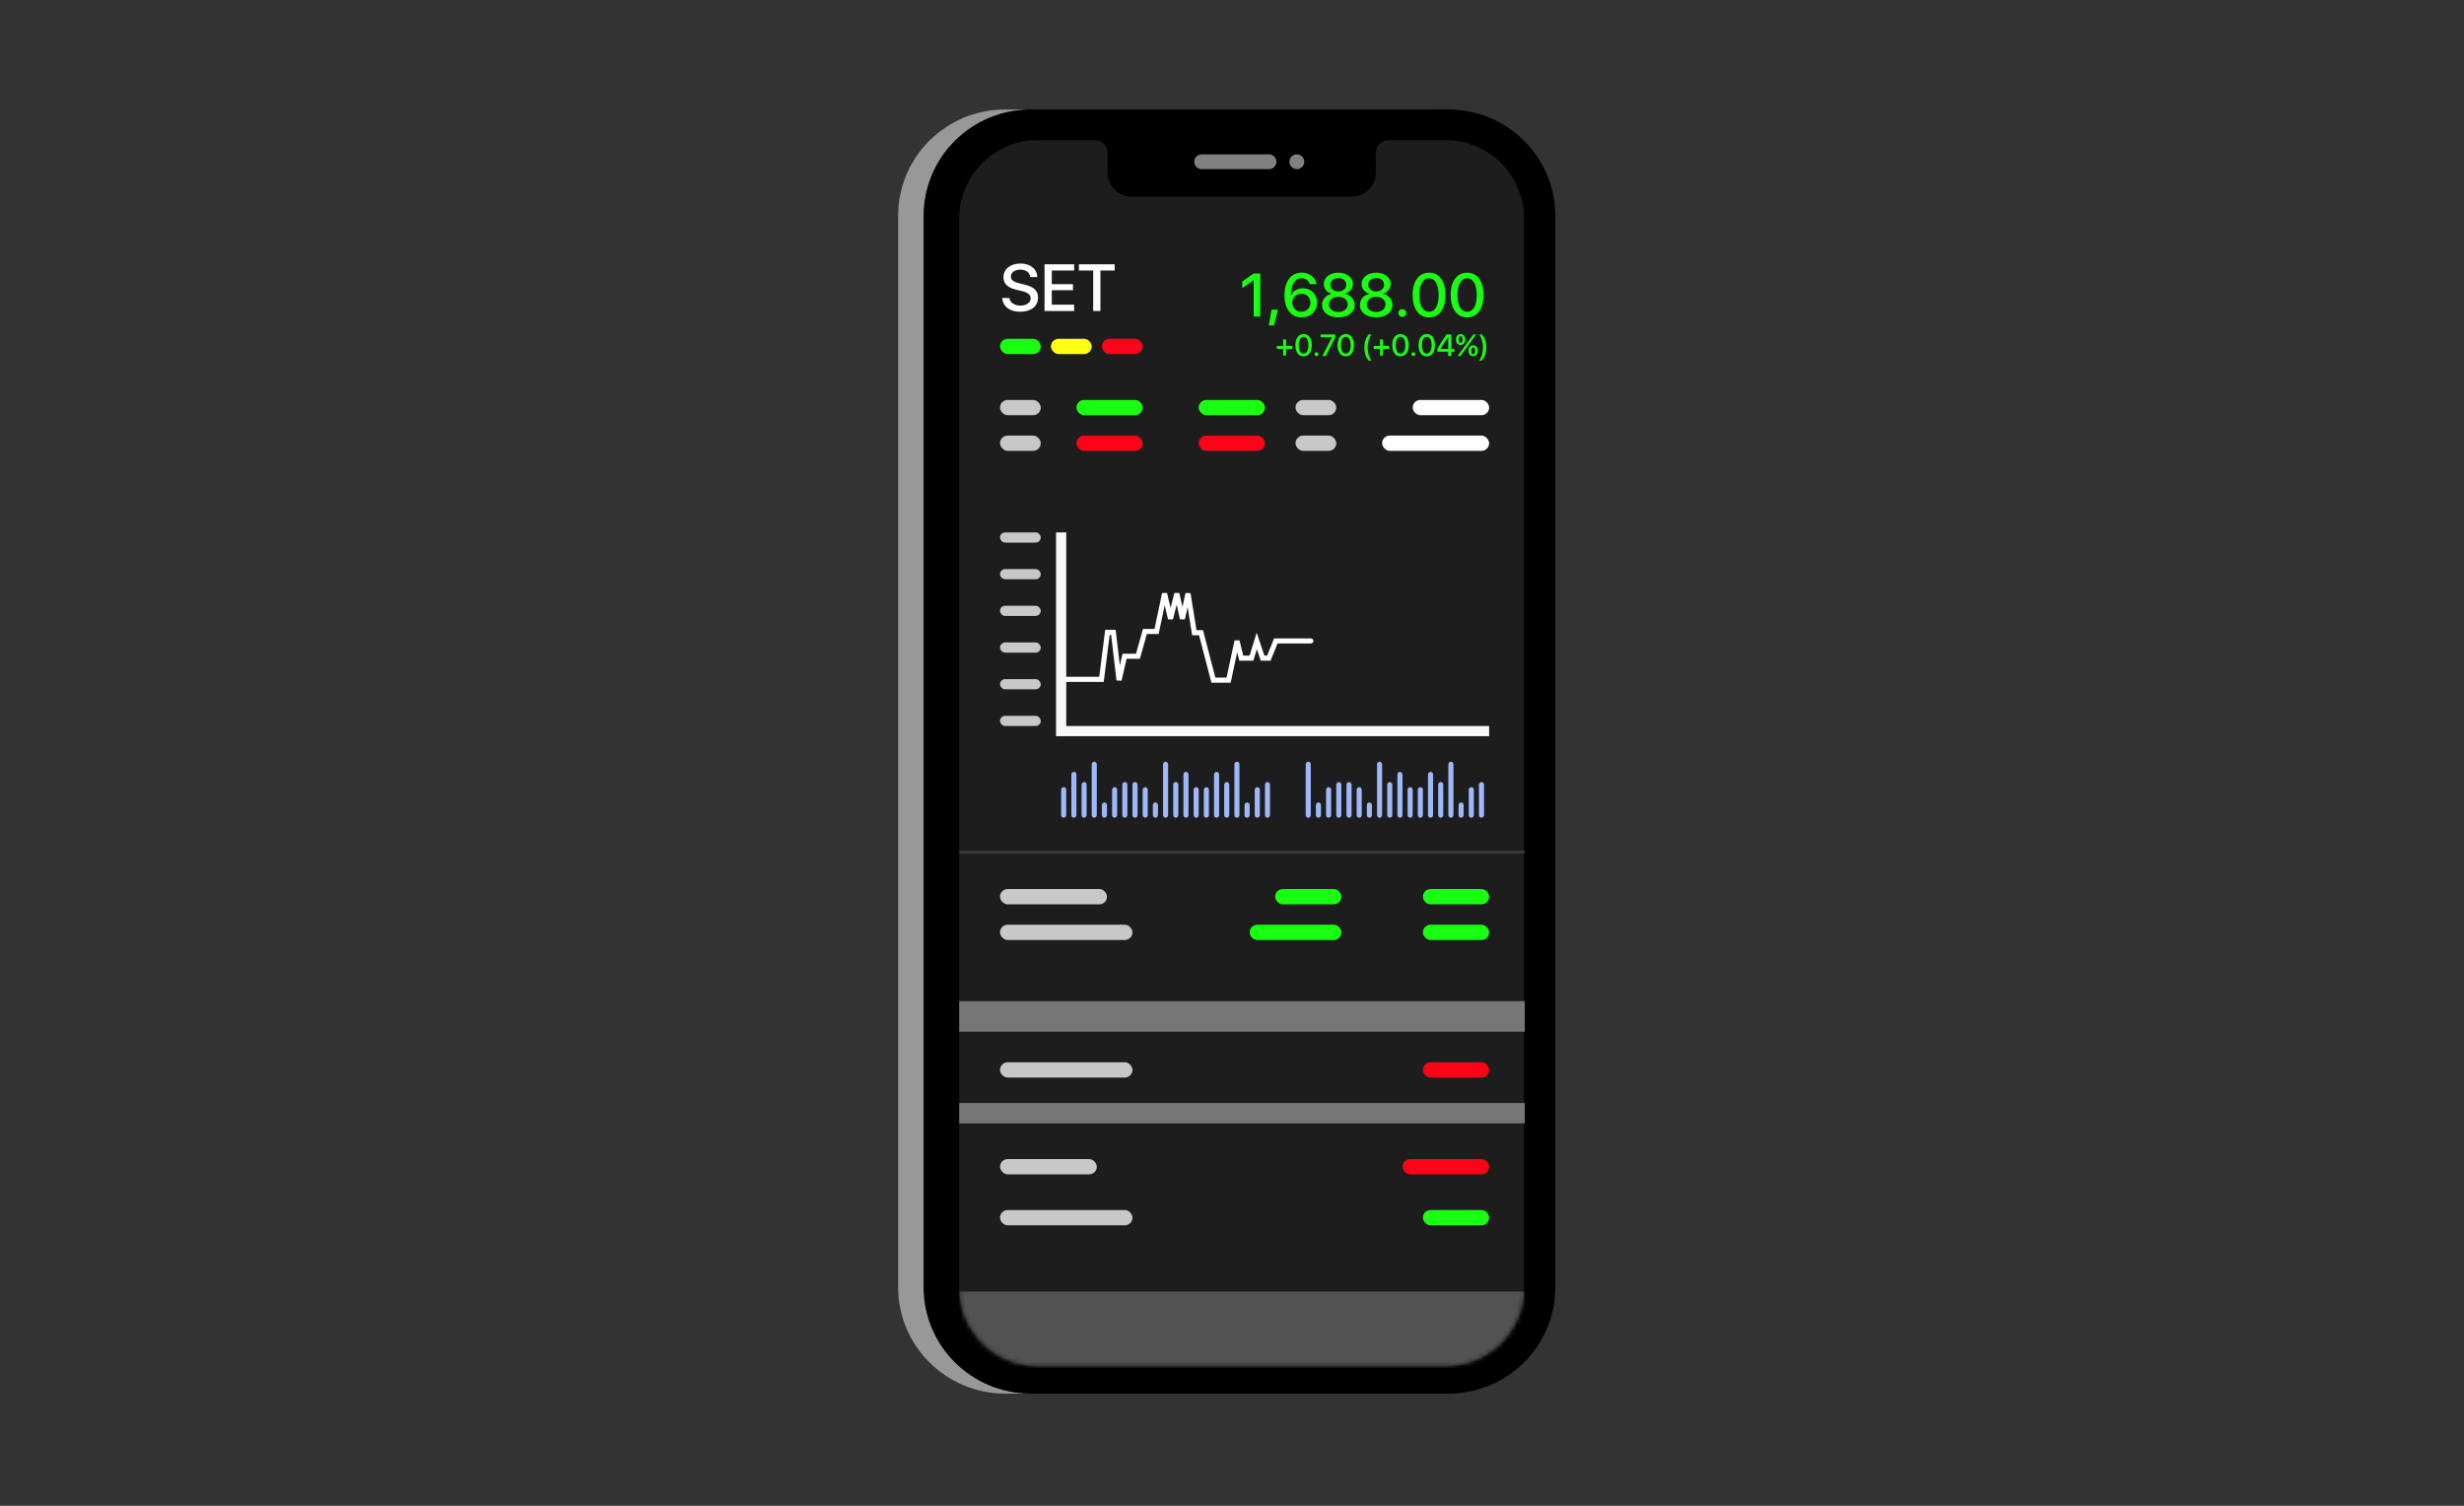 <svg width="540" height="330" viewBox="0 0 540 330" fill="none" xmlns="http://www.w3.org/2000/svg">
<rect x="0" y="0" width="540" height="330" fill="#333333" stroke="none"/>
<g clip-path="url(#clip0_819_22877)">
<path d="M310.67 24L220.278 24C207.305 24 196.825 34.427 196.825 47.334V282.078C196.825 294.954 207.305 305.413 220.278 305.413H310.67C323.611 305.413 334.123 294.986 334.123 282.078V47.334C334.123 34.427 323.611 24 310.67 24Z" fill="#989898"/>
<path d="M316.253 24L225.861 24C212.92 24 202.408 34.427 202.408 47.334V282.078C202.408 294.954 212.888 305.413 225.861 305.413H316.253C329.194 305.413 339.706 294.986 339.706 282.078V47.334C339.706 34.427 329.194 24 316.253 24Z" fill="black"/>
<path d="M317.412 24L227.02 24C214.079 24 203.567 34.427 203.567 47.334V282.078C203.567 294.954 214.047 305.413 227.02 305.413H317.412C330.353 305.413 340.865 294.986 340.865 282.078V47.334C340.865 34.427 330.353 24 317.412 24ZM334.123 281.888C334.123 291.361 326.391 299.055 316.869 299.055H227.595C218.073 299.055 210.341 291.361 210.341 281.888V47.525C210.341 38.052 218.073 30.358 227.595 30.358H240.024C241.59 30.358 242.836 31.598 242.836 33.156V37.479C242.836 40.372 245.201 42.757 248.14 42.757H296.324C299.232 42.757 301.628 40.404 301.628 37.479V33.156C301.628 31.598 302.874 30.358 304.44 30.358H316.869C326.391 30.358 334.123 38.052 334.123 47.525V281.888Z" fill="black"/>
<path d="M334.007 282.229C334.007 291.703 326.274 299.396 316.753 299.396H227.478C217.956 299.396 210.224 291.703 210.224 282.229V47.867C210.224 38.393 217.956 30.7 227.478 30.7H239.908C241.473 30.7 242.719 31.939 242.719 33.497V37.821C242.719 40.714 245.084 43.098 248.023 43.098H296.207C299.115 43.098 301.511 40.745 301.511 37.821V33.497C301.511 31.939 302.757 30.7 304.323 30.7H316.753C326.274 30.7 334.007 38.393 334.007 47.867V282.229Z" fill="#1D1D1D"/>
<path d="M219.646 65.299C219.745 67.149 221.276 68.318 223.544 68.318C225.968 68.318 227.492 67.12 227.492 65.207C227.492 63.711 226.62 62.868 224.522 62.371L223.395 62.095C222.077 61.769 221.538 61.344 221.538 60.621C221.538 59.714 222.382 59.09 223.615 59.09C224.848 59.09 225.692 59.706 225.784 60.727H227.329C227.279 58.962 225.798 57.75 223.636 57.75C221.453 57.75 219.915 58.962 219.915 60.727C219.915 62.152 220.787 63.031 222.665 63.484L223.991 63.803C225.316 64.129 225.876 64.604 225.876 65.398C225.876 66.312 224.947 66.978 223.657 66.978C222.311 66.978 221.326 66.312 221.212 65.299H219.646ZM235.409 66.773H230.504V63.598H235.147V62.279H230.504V59.288H235.409V57.92H228.917V68.148H235.409V66.773ZM241.164 68.148V59.288H244.29V57.92H236.444V59.288H239.577V68.148H241.164Z" fill="white"/>
<path d="M274.757 69.381H276.19V59.94H274.744L272.258 61.707V63.146L274.725 61.393H274.757V69.381ZM279.187 71.324L280.076 67.87H278.65L278.061 71.324H279.187ZM285.212 69.564C287.214 69.564 288.66 68.19 288.66 66.3C288.66 64.507 287.326 63.179 285.526 63.179C284.349 63.179 283.348 63.794 282.936 64.71H282.909C282.916 62.335 283.78 60.987 285.265 60.987C286.128 60.987 286.835 61.491 287.064 62.263H288.529C288.242 60.758 286.946 59.757 285.278 59.757C282.916 59.757 281.503 61.628 281.503 64.788C281.503 65.894 281.699 66.823 282.085 67.575C282.7 68.851 283.819 69.564 285.212 69.564ZM285.199 68.328C284.074 68.328 283.204 67.438 283.204 66.319C283.204 65.201 284.061 64.376 285.212 64.376C286.37 64.376 287.201 65.201 287.201 66.345C287.201 67.451 286.311 68.328 285.199 68.328ZM293.312 69.558C295.406 69.558 296.884 68.433 296.884 66.83C296.884 65.632 296.04 64.664 294.784 64.402V64.37C295.831 64.069 296.498 63.257 296.498 62.256C296.498 60.81 295.17 59.764 293.312 59.764C291.46 59.764 290.119 60.817 290.119 62.25C290.119 63.264 290.793 64.082 291.84 64.37V64.402C290.59 64.664 289.74 65.626 289.74 66.83C289.74 68.426 291.205 69.558 293.312 69.558ZM293.312 68.38C292.108 68.38 291.251 67.687 291.251 66.725C291.251 65.757 292.108 65.057 293.312 65.057C294.516 65.057 295.366 65.75 295.366 66.725C295.366 67.687 294.516 68.38 293.312 68.38ZM293.312 63.879C292.285 63.879 291.572 63.264 291.572 62.407C291.572 61.543 292.285 60.928 293.312 60.928C294.333 60.928 295.052 61.543 295.052 62.407C295.052 63.264 294.326 63.879 293.312 63.879ZM301.595 69.558C303.688 69.558 305.167 68.433 305.167 66.83C305.167 65.632 304.323 64.664 303.067 64.402V64.37C304.114 64.069 304.781 63.257 304.781 62.256C304.781 60.81 303.453 59.764 301.595 59.764C299.743 59.764 298.402 60.817 298.402 62.25C298.402 63.264 299.076 64.082 300.123 64.37V64.402C298.873 64.664 298.023 65.626 298.023 66.83C298.023 68.426 299.488 69.558 301.595 69.558ZM301.595 68.38C300.391 68.38 299.534 67.687 299.534 66.725C299.534 65.757 300.391 65.057 301.595 65.057C302.799 65.057 303.649 65.75 303.649 66.725C303.649 67.687 302.799 68.38 301.595 68.38ZM301.595 63.879C300.568 63.879 299.855 63.264 299.855 62.407C299.855 61.543 300.568 60.928 301.595 60.928C302.615 60.928 303.335 61.543 303.335 62.407C303.335 63.264 302.609 63.879 301.595 63.879ZM307.326 69.453C307.804 69.453 308.183 69.074 308.183 68.596C308.183 68.118 307.804 67.739 307.326 67.739C306.848 67.739 306.469 68.118 306.469 68.596C306.469 69.074 306.848 69.453 307.326 69.453ZM313.182 69.558C315.445 69.558 316.774 67.654 316.774 64.644C316.774 61.654 315.439 59.764 313.182 59.764C310.931 59.764 309.577 61.661 309.577 64.651C309.577 67.66 310.918 69.558 313.182 69.558ZM313.182 68.328C311.834 68.328 311.062 66.928 311.062 64.651C311.062 62.407 311.847 60.994 313.182 60.994C314.516 60.994 315.295 62.4 315.295 64.651C315.295 66.934 314.529 68.328 313.182 68.328ZM321.53 69.558C323.794 69.558 325.122 67.654 325.122 64.644C325.122 61.654 323.787 59.764 321.53 59.764C319.279 59.764 317.925 61.661 317.925 64.651C317.925 67.66 319.266 69.558 321.53 69.558ZM321.53 68.328C320.182 68.328 319.41 66.928 319.41 64.651C319.41 62.407 320.195 60.994 321.53 60.994C322.865 60.994 323.643 62.4 323.643 64.651C323.643 66.934 322.878 68.328 321.53 68.328Z" fill="#19FF12"/>
<path d="M281.854 76.46H283.228V75.822H281.854V74.376H281.206V75.822H279.832V76.46H281.206V77.935H281.854V76.46ZM285.694 78.102C286.826 78.102 287.49 77.15 287.49 75.645C287.49 74.15 286.823 73.205 285.694 73.205C284.569 73.205 283.892 74.153 283.892 75.648C283.892 77.153 284.562 78.102 285.694 78.102ZM285.694 77.487C285.02 77.487 284.634 76.787 284.634 75.648C284.634 74.526 285.027 73.82 285.694 73.82C286.362 73.82 286.751 74.523 286.751 75.648C286.751 76.79 286.368 77.487 285.694 77.487ZM288.517 78.049C288.756 78.049 288.946 77.86 288.946 77.621C288.946 77.382 288.756 77.192 288.517 77.192C288.279 77.192 288.089 77.382 288.089 77.621C288.089 77.86 288.279 78.049 288.517 78.049ZM289.809 78.013H290.578L292.629 73.928V73.293H289.417V73.911H291.906V73.928L289.809 78.013ZM294.939 78.102C296.071 78.102 296.735 77.15 296.735 75.645C296.735 74.15 296.067 73.205 294.939 73.205C293.813 73.205 293.136 74.153 293.136 75.648C293.136 77.153 293.807 78.102 294.939 78.102ZM294.939 77.487C294.265 77.487 293.879 76.787 293.879 75.648C293.879 74.526 294.271 73.82 294.939 73.82C295.606 73.82 295.995 74.523 295.995 75.648C295.995 76.79 295.613 77.487 294.939 77.487ZM298.998 76.159C298.998 77.297 299.299 78.22 299.944 79.021H300.565C300.094 78.472 299.725 77.232 299.725 76.155C299.725 75.079 300.094 73.843 300.565 73.293H299.944C299.299 74.091 298.998 75.014 298.998 76.159ZM303.091 76.46H304.465V75.822H303.091V74.376H302.443V75.822H301.069V76.46H302.443V77.935H303.091V76.46ZM306.931 78.102C308.063 78.102 308.727 77.15 308.727 75.645C308.727 74.15 308.06 73.205 306.931 73.205C305.806 73.205 305.129 74.153 305.129 75.648C305.129 77.153 305.799 78.102 306.931 78.102ZM306.931 77.487C306.257 77.487 305.871 76.787 305.871 75.648C305.871 74.526 306.264 73.82 306.931 73.82C307.599 73.82 307.988 74.523 307.988 75.648C307.988 76.79 307.605 77.487 306.931 77.487ZM309.754 78.049C309.993 78.049 310.183 77.86 310.183 77.621C310.183 77.382 309.993 77.192 309.754 77.192C309.516 77.192 309.326 77.382 309.326 77.621C309.326 77.86 309.516 78.049 309.754 78.049ZM312.682 78.102C313.814 78.102 314.478 77.15 314.478 75.645C314.478 74.15 313.811 73.205 312.682 73.205C311.557 73.205 310.88 74.153 310.88 75.648C310.88 77.153 311.55 78.102 312.682 78.102ZM312.682 77.487C312.008 77.487 311.622 76.787 311.622 75.648C311.622 74.526 312.015 73.82 312.682 73.82C313.349 73.82 313.739 74.523 313.739 75.648C313.739 76.79 313.356 77.487 312.682 77.487ZM317.38 78.013H318.083V77.081H318.731V76.466H318.083V73.293H317.023C315.96 74.831 315.423 75.678 315.018 76.44V77.081H317.38V78.013ZM315.702 76.46C316.078 75.776 316.555 75.04 317.373 73.859H317.386V76.476H315.702V76.46ZM321.132 74.415C321.132 73.689 320.729 73.224 320.111 73.224C319.49 73.224 319.087 73.689 319.087 74.415C319.087 75.141 319.49 75.606 320.111 75.606C320.729 75.606 321.132 75.141 321.132 74.415ZM320.111 75.145C319.849 75.145 319.686 74.867 319.686 74.412C319.686 73.96 319.849 73.682 320.111 73.682C320.37 73.682 320.533 73.96 320.533 74.412C320.533 74.867 320.37 75.145 320.111 75.145ZM320.082 78.013L321.753 75.727L323.53 73.293H322.885L321.259 75.517L319.434 78.013H320.082ZM323.876 76.878C323.876 76.149 323.477 75.684 322.856 75.684C322.234 75.684 321.835 76.149 321.835 76.878C321.835 77.605 322.234 78.069 322.856 78.069C323.477 78.069 323.876 77.605 323.876 76.878ZM322.856 77.605C322.594 77.605 322.434 77.33 322.434 76.875C322.434 76.42 322.594 76.146 322.856 76.146C323.117 76.146 323.278 76.42 323.278 76.875C323.278 77.33 323.117 77.605 322.856 77.605ZM325.725 76.159C325.725 74.723 325.26 73.885 324.779 73.293H324.158C324.482 73.669 324.998 74.742 324.998 76.155C324.998 77.569 324.485 78.642 324.158 79.021H324.779C325.26 78.426 325.725 77.588 325.725 76.159Z" fill="#19FF12"/>
<rect x="219.157" y="74.247" width="8.933" height="3.35" rx="1.675" fill="#19FF12"/>
<rect x="235.906" y="87.646" width="14.516" height="3.35" rx="1.675" fill="#19FF12"/>
<rect x="262.704" y="87.646" width="14.516" height="3.35" rx="1.675" fill="#19FF12"/>
<rect x="235.906" y="95.462" width="14.516" height="3.35" rx="1.675" fill="#FC0317"/>
<rect x="262.704" y="95.462" width="14.516" height="3.35" rx="1.675" fill="#FC0317"/>
<rect x="219.157" y="87.646" width="8.933" height="3.35" rx="1.675" fill="#C8C8C8"/>
<rect x="279.453" y="194.839" width="14.516" height="3.35" rx="1.675" fill="#19FF12"/>
<rect x="311.834" y="194.839" width="14.516" height="3.35" rx="1.675" fill="#19FF12"/>
<rect x="219.157" y="194.839" width="23.448" height="3.35" rx="1.675" fill="#C8C8C8"/>
<rect x="273.87" y="202.655" width="20.099" height="3.35" rx="1.675" fill="#19FF12"/>
<rect x="311.834" y="202.655" width="14.516" height="3.35" rx="1.675" fill="#19FF12"/>
<rect x="219.157" y="202.655" width="29.031" height="3.35" rx="1.675" fill="#C8C8C8"/>
<rect x="311.834" y="265.184" width="14.516" height="3.35" rx="1.675" fill="#19FF12"/>
<rect x="219.157" y="265.184" width="29.031" height="3.35" rx="1.675" fill="#C8C8C8"/>
<rect x="283.919" y="87.646" width="8.933" height="3.35" rx="1.675" fill="#C8C8C8"/>
<rect x="309.601" y="87.646" width="16.749" height="3.35" rx="1.675" fill="white"/>
<rect x="233.672" y="172.507" width="6.7" height="1.117" rx="0.558" transform="rotate(90 233.672 172.507)" fill="#9EB8F9"/>
<rect x="235.906" y="169.157" width="10.049" height="1.117" rx="0.558" transform="rotate(90 235.906 169.157)" fill="#9EB8F9"/>
<rect x="238.139" y="171.39" width="7.816" height="1.117" rx="0.558" transform="rotate(90 238.139 171.39)" fill="#9EB8F9"/>
<rect x="247.072" y="171.39" width="7.816" height="1.117" rx="0.558" transform="rotate(90 247.072 171.39)" fill="#9EB8F9"/>
<rect x="240.372" y="166.924" width="12.283" height="1.117" rx="0.558" transform="rotate(90 240.372 166.924)" fill="#9EB8F9"/>
<rect x="242.605" y="175.857" width="3.35" height="1.117" rx="0.558" transform="rotate(90 242.605 175.857)" fill="#9EB8F9"/>
<rect x="244.838" y="172.507" width="6.7" height="1.117" rx="0.558" transform="rotate(90 244.838 172.507)" fill="#9EB8F9"/>
<rect width="6.7" height="1.117" rx="0.558" transform="matrix(4.37114e-08 1 1 -4.37114e-08 261.587 172.507)" fill="#9EB8F9"/>
<rect width="10.049" height="1.117" rx="0.558" transform="matrix(4.37114e-08 1 1 -4.37114e-08 259.354 169.157)" fill="#9EB8F9"/>
<rect width="7.816" height="1.117" rx="0.558" transform="matrix(4.37114e-08 1 1 -4.37114e-08 257.121 171.39)" fill="#9EB8F9"/>
<rect width="7.816" height="1.117" rx="0.558" transform="matrix(4.37114e-08 1 1 -4.37114e-08 248.188 171.39)" fill="#9EB8F9"/>
<rect width="12.283" height="1.117" rx="0.558" transform="matrix(4.37114e-08 1 1 -4.37114e-08 254.888 166.924)" fill="#9EB8F9"/>
<rect width="3.35" height="1.117" rx="0.558" transform="matrix(4.37114e-08 1 1 -4.37114e-08 252.655 175.857)" fill="#9EB8F9"/>
<rect width="6.7" height="1.117" rx="0.558" transform="matrix(4.37114e-08 1 1 -4.37114e-08 250.421 172.507)" fill="#9EB8F9"/>
<rect x="264.937" y="172.507" width="6.7" height="1.117" rx="0.558" transform="rotate(90 264.937 172.507)" fill="#9EB8F9"/>
<rect x="267.17" y="169.157" width="10.049" height="1.117" rx="0.558" transform="rotate(90 267.17 169.157)" fill="#9EB8F9"/>
<rect x="269.403" y="171.39" width="7.816" height="1.117" rx="0.558" transform="rotate(90 269.403 171.39)" fill="#9EB8F9"/>
<rect x="278.336" y="171.39" width="7.816" height="1.117" rx="0.558" transform="rotate(90 278.336 171.39)" fill="#9EB8F9"/>
<rect x="271.637" y="166.924" width="12.283" height="1.117" rx="0.558" transform="rotate(90 271.637 166.924)" fill="#9EB8F9"/>
<rect x="273.87" y="175.857" width="3.35" height="1.117" rx="0.558" transform="rotate(90 273.87 175.857)" fill="#9EB8F9"/>
<rect x="276.103" y="172.507" width="6.7" height="1.117" rx="0.558" transform="rotate(90 276.103 172.507)" fill="#9EB8F9"/>
<rect x="293.968" y="171.39" width="7.816" height="1.117" rx="0.558" transform="rotate(90 293.968 171.39)" fill="#9EB8F9"/>
<rect x="287.269" y="166.924" width="12.283" height="1.117" rx="0.558" transform="rotate(90 287.269 166.924)" fill="#9EB8F9"/>
<rect x="289.502" y="175.857" width="3.35" height="1.117" rx="0.558" transform="rotate(90 289.502 175.857)" fill="#9EB8F9"/>
<rect x="291.735" y="172.507" width="6.7" height="1.117" rx="0.558" transform="rotate(90 291.735 172.507)" fill="#9EB8F9"/>
<rect width="6.7" height="1.117" rx="0.558" transform="matrix(4.37114e-08 1 1 -4.37114e-08 308.484 172.507)" fill="#9EB8F9"/>
<rect width="10.049" height="1.117" rx="0.558" transform="matrix(4.37114e-08 1 1 -4.37114e-08 306.251 169.157)" fill="#9EB8F9"/>
<rect width="7.816" height="1.117" rx="0.558" transform="matrix(4.37114e-08 1 1 -4.37114e-08 304.018 171.39)" fill="#9EB8F9"/>
<rect width="7.816" height="1.117" rx="0.558" transform="matrix(4.37114e-08 1 1 -4.37114e-08 295.085 171.39)" fill="#9EB8F9"/>
<rect width="12.283" height="1.117" rx="0.558" transform="matrix(4.37114e-08 1 1 -4.37114e-08 301.785 166.924)" fill="#9EB8F9"/>
<rect width="3.35" height="1.117" rx="0.558" transform="matrix(4.37114e-08 1 1 -4.37114e-08 299.551 175.857)" fill="#9EB8F9"/>
<rect width="6.7" height="1.117" rx="0.558" transform="matrix(4.37114e-08 1 1 -4.37114e-08 297.318 172.507)" fill="#9EB8F9"/>
<rect x="311.834" y="172.507" width="6.7" height="1.117" rx="0.558" transform="rotate(90 311.834 172.507)" fill="#9EB8F9"/>
<rect x="314.067" y="169.157" width="10.049" height="1.117" rx="0.558" transform="rotate(90 314.067 169.157)" fill="#9EB8F9"/>
<rect x="316.3" y="171.39" width="7.816" height="1.117" rx="0.558" transform="rotate(90 316.3 171.39)" fill="#9EB8F9"/>
<rect x="325.233" y="171.39" width="7.816" height="1.117" rx="0.558" transform="rotate(90 325.233 171.39)" fill="#9EB8F9"/>
<rect x="318.533" y="166.924" width="12.283" height="1.117" rx="0.558" transform="rotate(90 318.533 166.924)" fill="#9EB8F9"/>
<rect x="320.767" y="175.857" width="3.35" height="1.117" rx="0.558" transform="rotate(90 320.767 175.857)" fill="#9EB8F9"/>
<rect x="323" y="172.507" width="6.7" height="1.117" rx="0.558" transform="rotate(90 323 172.507)" fill="#9EB8F9"/>
<rect x="219.157" y="95.462" width="8.933" height="3.35" rx="1.675" fill="#C8C8C8"/>
<rect x="219.157" y="116.677" width="8.933" height="2.233" rx="1.117" fill="#C8C8C8"/>
<rect x="219.157" y="124.717" width="8.933" height="2.233" rx="1.117" fill="#C8C8C8"/>
<rect x="219.157" y="132.756" width="8.933" height="2.233" rx="1.117" fill="#C8C8C8"/>
<rect x="219.157" y="140.796" width="8.933" height="2.233" rx="1.117" fill="#C8C8C8"/>
<rect x="219.157" y="148.835" width="8.933" height="2.233" rx="1.117" fill="#C8C8C8"/>
<rect x="219.157" y="156.874" width="8.933" height="2.233" rx="1.117" fill="#C8C8C8"/>
<rect x="283.919" y="95.462" width="8.933" height="3.35" rx="1.675" fill="#C8C8C8"/>
<rect x="302.901" y="95.462" width="23.448" height="3.35" rx="1.675" fill="white"/>
<rect x="230.323" y="74.247" width="8.933" height="3.35" rx="1.675" fill="#FFFF13"/>
<rect x="241.489" y="74.247" width="8.933" height="3.35" rx="1.675" fill="#FC0317"/>
<g clip-path="url(#clip1_819_22877)">
<path d="M232.556 148.881H234.79H236.177H237.564H238.869H241.397L242.703 138.587H244.008L245.241 149.058L246.464 143.819H248.02H249.392L250.911 138.393H252.023H253.469L255.221 130.076L256.525 135.612L257.916 130.076L259.136 135.612L260.362 130.076L261.746 138.668H263.214L265.921 149.058H269.257L271.1 140.467L272.036 144.236H274.26L275.431 140.467L276.706 144.236H278.074L279.597 140.467H281.154H281.71H284.926H286.313H287.269" stroke="white" stroke-width="1.117" stroke-linecap="round"/>
</g>
<path d="M232.556 160.224H231.439V161.341H232.556V160.224ZM326.35 159.108H232.556V161.341H326.35V159.108ZM233.672 160.224V116.677H231.439V160.224H233.672Z" fill="#F8F8F8" mask="url(#path-74-inside-1_819_22877)"/>
<line x1="210.224" y1="186.743" x2="334.166" y2="186.743" stroke="#3C3C3C" stroke-width="0.558"/>
<line x1="210.224" y1="222.753" x2="334.166" y2="222.753" stroke="#777777" stroke-width="6.7"/>
<line x1="210.224" y1="243.969" x2="334.166" y2="243.969" stroke="#777777" stroke-width="4.466"/>
<rect x="311.834" y="232.803" width="14.516" height="3.35" rx="1.675" fill="#FC0317"/>
<rect x="219.157" y="232.803" width="29.031" height="3.35" rx="1.675" fill="#C8C8C8"/>
<rect x="307.368" y="254.018" width="18.982" height="3.35" rx="1.675" fill="#FC0317"/>
<rect x="219.157" y="254.018" width="21.215" height="3.35" rx="1.675" fill="#C8C8C8"/>
<mask id="mask0_819_22877" style="mask-type:alpha" maskUnits="userSpaceOnUse" x="210" y="30" width="125" height="270">
<path d="M334.007 282.229C334.007 291.703 326.274 299.396 316.753 299.396H227.478C217.956 299.396 210.224 291.703 210.224 282.229V47.867C210.224 38.393 217.956 30.7 227.478 30.7H239.908C241.473 30.7 242.719 31.939 242.719 33.497V37.821C242.719 40.714 245.084 43.098 248.023 43.098H296.207C299.115 43.098 301.511 40.745 301.511 37.821V33.497C301.511 31.939 302.757 30.7 304.323 30.7H316.753C326.274 30.7 334.007 38.393 334.007 47.867V282.229Z" fill="black"/>
</mask>
<g mask="url(#mask0_819_22877)">
<line x1="210.224" y1="291.424" x2="334.166" y2="291.424" stroke="#525252" stroke-width="16.749"/>
</g>
<path d="M278.111 37.066H263.349C262.455 37.066 261.72 36.335 261.72 35.445C261.72 34.555 262.455 33.823 263.349 33.823H278.111C279.006 33.823 279.741 34.555 279.741 35.445C279.741 36.335 279.006 37.066 278.111 37.066Z" fill="#808080"/>
<path d="M284.214 37.066C283.319 37.066 282.584 36.335 282.584 35.445C282.584 34.555 283.319 33.823 284.214 33.823C285.109 33.823 285.844 34.555 285.844 35.445C285.844 36.335 285.109 37.066 284.214 37.066Z" fill="#808080"/>
</g>
<defs>
<clipPath id="clip0_819_22877">
<rect width="144.04" height="281.381" fill="white" transform="translate(196.825 24)"/>
</clipPath>
<clipPath id="clip1_819_22877">
<path d="M232.556 116.677H326.35V160.224H232.556V116.677Z" fill="white"/>
</clipPath>
</defs>
</svg>
